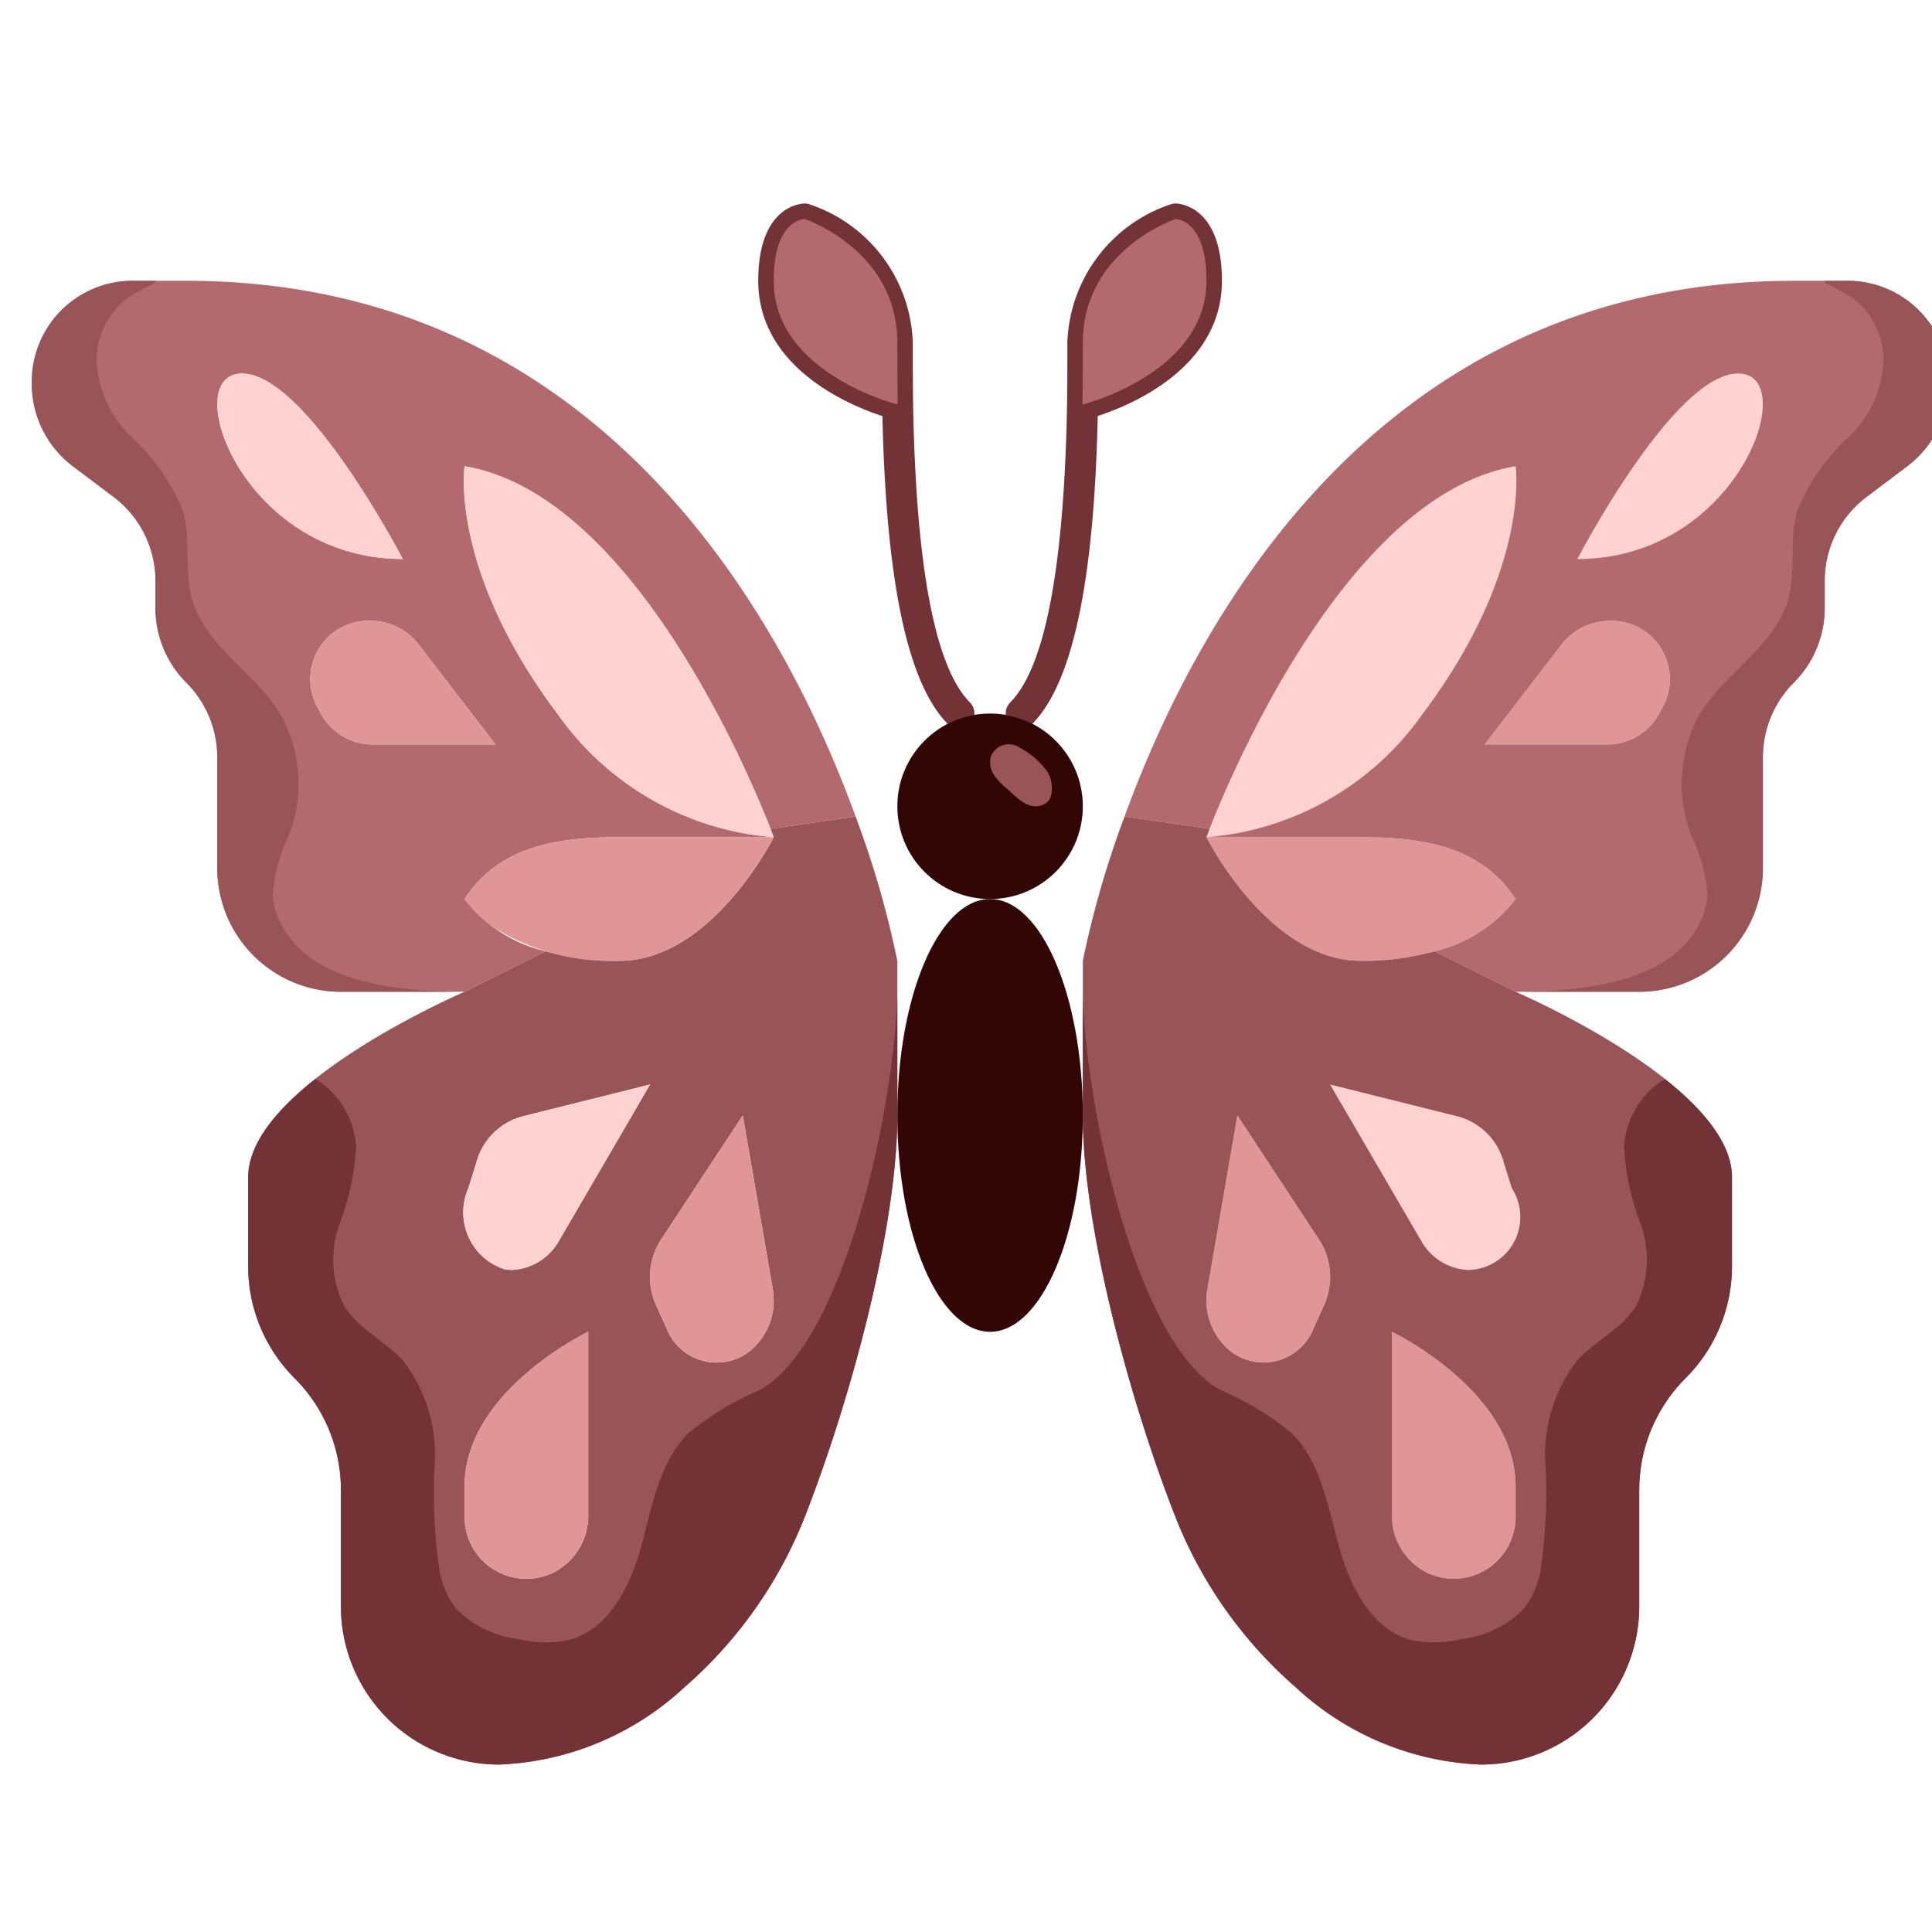 <svg xmlns="http://www.w3.org/2000/svg" viewBox="0 0 500 500"><g data-name="08-Butterfly" transform="matrix(8 0 0 8 0.233 0.669)"><path d="M11.94 20a1.884 1.884 0 0 0-1.73 2.73l.12.23A1.919 1.919 0 0 0 12.06 24H16l-2.5-3.25a1.972 1.972 0 0 0-1.55-.75ZM13 18s-3.12-6-5.2-6 0 6 5.2 6Zm7 9c-2 0-3.89.29-5 2a4.644 4.644 0 0 0 2.62 1.69L15 32h-4a4 4 0 0 1-4-4v-3.59A3.415 3.415 0 0 0 6 22a3.415 3.415 0 0 1-1-2.41v-.88a3.4 3.4 0 0 0-1.37-2.73L2.33 15A3.339 3.339 0 0 1 1 12.32v-.06A3.261 3.261 0 0 1 4.26 9H6c13.36 0 19.3 10.88 21.65 17.33l-2.75.4c-.67-1.7-4.46-10.82-9.9-11.73 0 0-.5 3.34 3 8a9.458 9.458 0 0 0 7 4Z" style="fill:#b26a6f"/><path d="M15 48v.94a2 2 0 0 0 2.89 1.84A2.064 2.064 0 0 0 19 48.94V43s-4 1.91-4 5Zm1.88-11.97a2.1 2.1 0 0 0-1.5 1.5l-.26.83a1.935 1.935 0 0 0 1.18 2.62 1.942 1.942 0 0 0 .24.02 1.844 1.844 0 0 0 1.5-.92L21 35Zm8.02-9.3 2.75-.4A31.164 31.164 0 0 1 29 31v5c0 3.56-1.47 9.09-3 13a14.244 14.244 0 0 1-3.9 5.51A9.332 9.332 0 0 1 16.12 57 5.117 5.117 0 0 1 11 51.88v-3.76a5.116 5.116 0 0 0-1.5-3.62A5.116 5.116 0 0 1 8 40.88V38c0-3 7-6 7-6l2.62-1.31A8.487 8.487 0 0 0 20 31c3 0 5-4 5-4s-.04-.1-.1-.27Zm-3.71 15.4.34.75a1.74 1.74 0 0 0 2.65.78 2.1 2.1 0 0 0 .82-1.69 2.825 2.825 0 0 0-.02-.29L24 36l-2.6 3.95a2.233 2.233 0 0 0-.21 2.18Z" style="fill:#995458"/><path d="M38.039 7.52A3.861 3.861 0 0 0 35.5 11v1.309c1.034-.4 3-1.4 3-3.309 0-1-.272-1.39-.461-1.48Zm-12.087-.004c-.169.08-.452.46-.452 1.484 0 1.9 1.969 2.911 3 3.309V11a3.868 3.868 0 0 0-2.548-3.484Z" style="fill:#3f2854"/><path d="M38 6.5a.5.5 0 0 0-.158.026A4.889 4.889 0 0 0 34.5 11c0 .548 0 1.236-.01 1.991-.093 5.277-.713 8.525-1.844 9.655a.5.5 0 0 0-.136.4 2.972 2.972 0 0 1 .854.29c1.3-1.316 2-4.575 2.119-9.963C36.537 13.034 39.5 11.815 39.5 9c0-2.472-1.439-2.5-1.5-2.5Zm-2.5 5.809V11a3.861 3.861 0 0 1 2.539-3.48c.189.09.461.475.461 1.48 0 1.9-1.969 2.911-3 3.309Zm-4.146 10.337c-1.131-1.13-1.751-4.378-1.844-9.652-.01-.758-.01-1.446-.01-1.994a4.889 4.889 0 0 0-3.342-4.474A.5.5 0 0 0 26 6.5c-.061 0-1.5.028-1.5 2.5 0 2.815 2.963 4.034 4.017 4.378.123 5.387.817 8.647 2.119 9.963a2.972 2.972 0 0 1 .854-.29.5.5 0 0 0-.136-.405ZM25.5 9c0-1.024.283-1.4.452-1.484A3.868 3.868 0 0 1 28.5 11v1.309c-1.031-.398-3-1.409-3-3.309Z" style="fill:#733236"/><circle cx="32" cy="26" r="3" style="fill:#330606"/><ellipse cx="32" cy="36" rx="3" ry="7" style="fill:#330606"/><path d="M19 43v5.94a2.064 2.064 0 0 1-1.11 1.84A2 2 0 0 1 15 48.94V48c0-3.09 4-5 4-5Z" style="fill:#e09696"/><path d="m21 35-2.96 5.08a1.844 1.844 0 0 1-1.5.92 1.942 1.942 0 0 1-.24-.02 1.935 1.935 0 0 1-1.18-2.62l.26-.83a2.1 2.1 0 0 1 1.5-1.5Z" style="fill:#ffd1d1"/><path d="M24.98 41.68a2.825 2.825 0 0 1 .02.29 2.1 2.1 0 0 1-.82 1.69 1.74 1.74 0 0 1-2.65-.78l-.34-.75a2.233 2.233 0 0 1 .21-2.18L24 36ZM49 48v.94a2 2 0 0 1-2.89 1.84A2.064 2.064 0 0 1 45 48.94V43s4 1.91 4 5Zm-6.4-8.05a2.233 2.233 0 0 1 .21 2.18l-.34.75a1.74 1.74 0 0 1-2.65.78 2.1 2.1 0 0 1-.82-1.69 2.825 2.825 0 0 1 .02-.29L40 36Z" style="fill:#e09696"/><path d="M48.88 38.36A1.714 1.714 0 0 1 47.46 41a1.844 1.844 0 0 1-1.5-.92L43 35l4.12 1.03a2.1 2.1 0 0 1 1.5 1.5ZM56.2 12c2.08 0 0 6-5.2 6 0 0 3.12-6 5.2-6Z" style="fill:#ffd1d1"/><path d="M52.06 20a1.884 1.884 0 0 1 1.73 2.73l-.12.23A1.919 1.919 0 0 1 51.94 24H48l2.5-3.25a1.972 1.972 0 0 1 1.55-.75Z" style="fill:#e09696"/><path d="M49 15s.5 3.34-3 8a9.458 9.458 0 0 1-7 4s.04-.1.1-.27c.67-1.7 4.46-10.82 9.9-11.73Z" style="fill:#ffd1d1"/><path d="M49 29a4.644 4.644 0 0 1-2.62 1.69A8.487 8.487 0 0 1 44 31c-3 0-5-4-5-4h5c2 0 3.89.29 5 2Z" style="fill:#e09696"/><path d="M7.8 12c2.08 0 5.2 6 5.2 6-5.2 0-7.28-6-5.2-6Z" style="fill:#ffd1d1"/><path d="M13.5 20.75 16 24h-3.94a1.919 1.919 0 0 1-1.73-1.04l-.12-.23A1.884 1.884 0 0 1 11.94 20h.01a1.972 1.972 0 0 1 1.55.75ZM25 27s-2 4-5 4a7.116 7.116 0 0 1-3.92-1A3.519 3.519 0 0 1 15 29c1.11-1.71 3-2 5-2Z" style="fill:#e09696"/><path d="M25 27a9.458 9.458 0 0 1-7-4c-3.5-4.66-3-8-3-8 3 .5 5.5 3.5 7.25 6.38A35.345 35.345 0 0 1 25 27Z" style="fill:#ffd1d1"/><path d="M52.05 20a1.972 1.972 0 0 0-1.55.75L48 24h3.94a1.919 1.919 0 0 0 1.73-1.04l.12-.23A1.884 1.884 0 0 0 52.06 20Zm4.15-8c-2.08 0-5.2 6-5.2 6 5.2 0 7.28-6 5.2-6ZM39 27a9.458 9.458 0 0 0 7-4c3.5-4.66 3-8 3-8-5.44.91-9.23 10.03-9.9 11.73l-2.75-.4C38.7 19.88 44.64 9 58 9h1.74A3.261 3.261 0 0 1 63 12.26v.06A3.339 3.339 0 0 1 61.67 15l-1.3.98A3.4 3.4 0 0 0 59 18.71v.88A3.415 3.415 0 0 1 58 22a3.415 3.415 0 0 0-1 2.41V28a4 4 0 0 1-4 4h-4l-2.62-1.31A4.644 4.644 0 0 0 49 29c-1.11-1.71-3-2-5-2Z" style="fill:#b26a6f"/><path d="M45 43v5.94a2.064 2.064 0 0 0 1.11 1.84A2 2 0 0 0 49 48.94V48c0-3.09-4-5-4-5Zm-2-8 2.96 5.08a1.844 1.844 0 0 0 1.5.92 1.714 1.714 0 0 0 1.42-2.64l-.26-.83a2.1 2.1 0 0 0-1.5-1.5Zm-4-8s2 4 5 4a8.487 8.487 0 0 0 2.38-.31L49 32s7 3 7 6v2.88a5.116 5.116 0 0 1-1.5 3.62 5.116 5.116 0 0 0-1.5 3.62v3.76A5.117 5.117 0 0 1 47.88 57a9.332 9.332 0 0 1-5.98-2.49A14.244 14.244 0 0 1 38 49c-1.53-3.91-3-9.44-3-13v-5a31.164 31.164 0 0 1 1.35-4.67l2.75.4c-.06.17-.1.27-.1.27Zm3.6 12.95L40 36l-.98 5.68a2.825 2.825 0 0 0-.02.29 2.1 2.1 0 0 0 .82 1.69 1.74 1.74 0 0 0 2.65-.78l.34-.75a2.233 2.233 0 0 0-.21-2.18Z" style="fill:#995458"/><path d="M39 9c0 3-4 4-4 4h-.01c.01-.76.01-1.45.01-2 0-3 3-4 3-4s1 0 1 2Zm-10 4s-4-1-4-4c0-2 1-2 1-2s3 1 3 4c0 .55 0 1.24.01 2Z" style="fill:#b26a6f"/><path d="M32.026 24.391a.749.749 0 0 0 .108.607 2.152 2.152 0 0 0 .405.425c.363.328.744.756 1.23.5.32-.17.265-.751.09-1.034a2.654 2.654 0 0 0-.923-.8.62.62 0 0 0-.91.302Z" style="fill:#995458"/><path d="M24.545 44.886a9.5 9.5 0 0 0-2.3 1.39c-.949.948-1.175 2.372-1.53 3.666s-1.052 2.7-2.351 3.029a3.717 3.717 0 0 1-1.605-.029 3.366 3.366 0 0 1-2.034-.988 2.848 2.848 0 0 1-.531-1.189 17.275 17.275 0 0 1-.16-3.534A4.964 4.964 0 0 0 13 43.922c-.587-.641-1.45-1.024-1.9-1.765a3.365 3.365 0 0 1-.154-2.626 8.2 8.2 0 0 0 .544-2.506 2.776 2.776 0 0 0-1.179-2.116c-.047-.033-.1-.05-.152-.08C8.956 35.786 8 36.892 8 38v2.88a5.116 5.116 0 0 0 1.5 3.62 5.116 5.116 0 0 1 1.5 3.62v3.76A5.117 5.117 0 0 0 16.12 57a9.332 9.332 0 0 0 5.98-2.49A14.244 14.244 0 0 0 26 49c1.53-3.91 3-9.44 3-13v-3.767c-.162 3.923-1.808 11.208-4.455 12.653Z" style="fill:#733236"/><path d="M9.378 30.293a2.6 2.6 0 0 1-.587-1.379 5.226 5.226 0 0 1 .535-1.99 4.676 4.676 0 0 0-.242-3.832c-.8-1.389-2.462-2.244-2.9-3.787-.263-.923-.028-1.932-.292-2.855a6.709 6.709 0 0 0-1.659-2.392A3.562 3.562 0 0 1 3.1 11.444a2.554 2.554 0 0 1 1.014-1.9C5 9 4.973 9.155 5 9h-.74A3.261 3.261 0 0 0 1 12.26v.06A3.339 3.339 0 0 0 2.33 15l1.3.98A3.4 3.4 0 0 1 5 18.71v.88A3.415 3.415 0 0 0 6 22a3.415 3.415 0 0 1 1 2.41V28a4 4 0 0 0 4 4h4c-2 0-4.515-.264-5.622-1.707Z" style="fill:#995458"/><path d="M39.455 44.886a9.5 9.5 0 0 1 2.3 1.39c.949.948 1.175 2.372 1.53 3.666s1.052 2.7 2.351 3.029a3.717 3.717 0 0 0 1.6-.029 3.366 3.366 0 0 0 2.034-.988 2.848 2.848 0 0 0 .531-1.189 17.275 17.275 0 0 0 .16-3.534A4.964 4.964 0 0 1 51 43.922c.587-.641 1.45-1.024 1.9-1.765a3.365 3.365 0 0 0 .154-2.626 8.2 8.2 0 0 1-.544-2.506 2.776 2.776 0 0 1 1.179-2.116c.047-.033.1-.05.152-.08C55.044 35.786 56 36.892 56 38v2.88a5.116 5.116 0 0 1-1.5 3.62 5.116 5.116 0 0 0-1.5 3.62v3.76A5.117 5.117 0 0 1 47.88 57a9.332 9.332 0 0 1-5.98-2.49A14.244 14.244 0 0 1 38 49c-1.53-3.91-3-9.44-3-13v-3.767c.162 3.923 1.808 11.208 4.455 12.653Z" style="fill:#733236"/><path d="M54.622 30.293a2.6 2.6 0 0 0 .587-1.379 5.226 5.226 0 0 0-.535-1.99 4.676 4.676 0 0 1 .242-3.832c.8-1.389 2.462-2.244 2.9-3.787.263-.923.028-1.932.292-2.855a6.709 6.709 0 0 1 1.659-2.392 3.562 3.562 0 0 0 1.133-2.614 2.554 2.554 0 0 0-1.014-1.9C59 9 59.027 9.155 59 9h.74A3.261 3.261 0 0 1 63 12.26v.06A3.339 3.339 0 0 1 61.67 15l-1.3.98A3.4 3.4 0 0 0 59 18.71v.88A3.415 3.415 0 0 1 58 22a3.415 3.415 0 0 0-1 2.41V28a4 4 0 0 1-4 4h-4c2 0 4.515-.264 5.622-1.707Z" style="fill:#995458"/></g></svg>